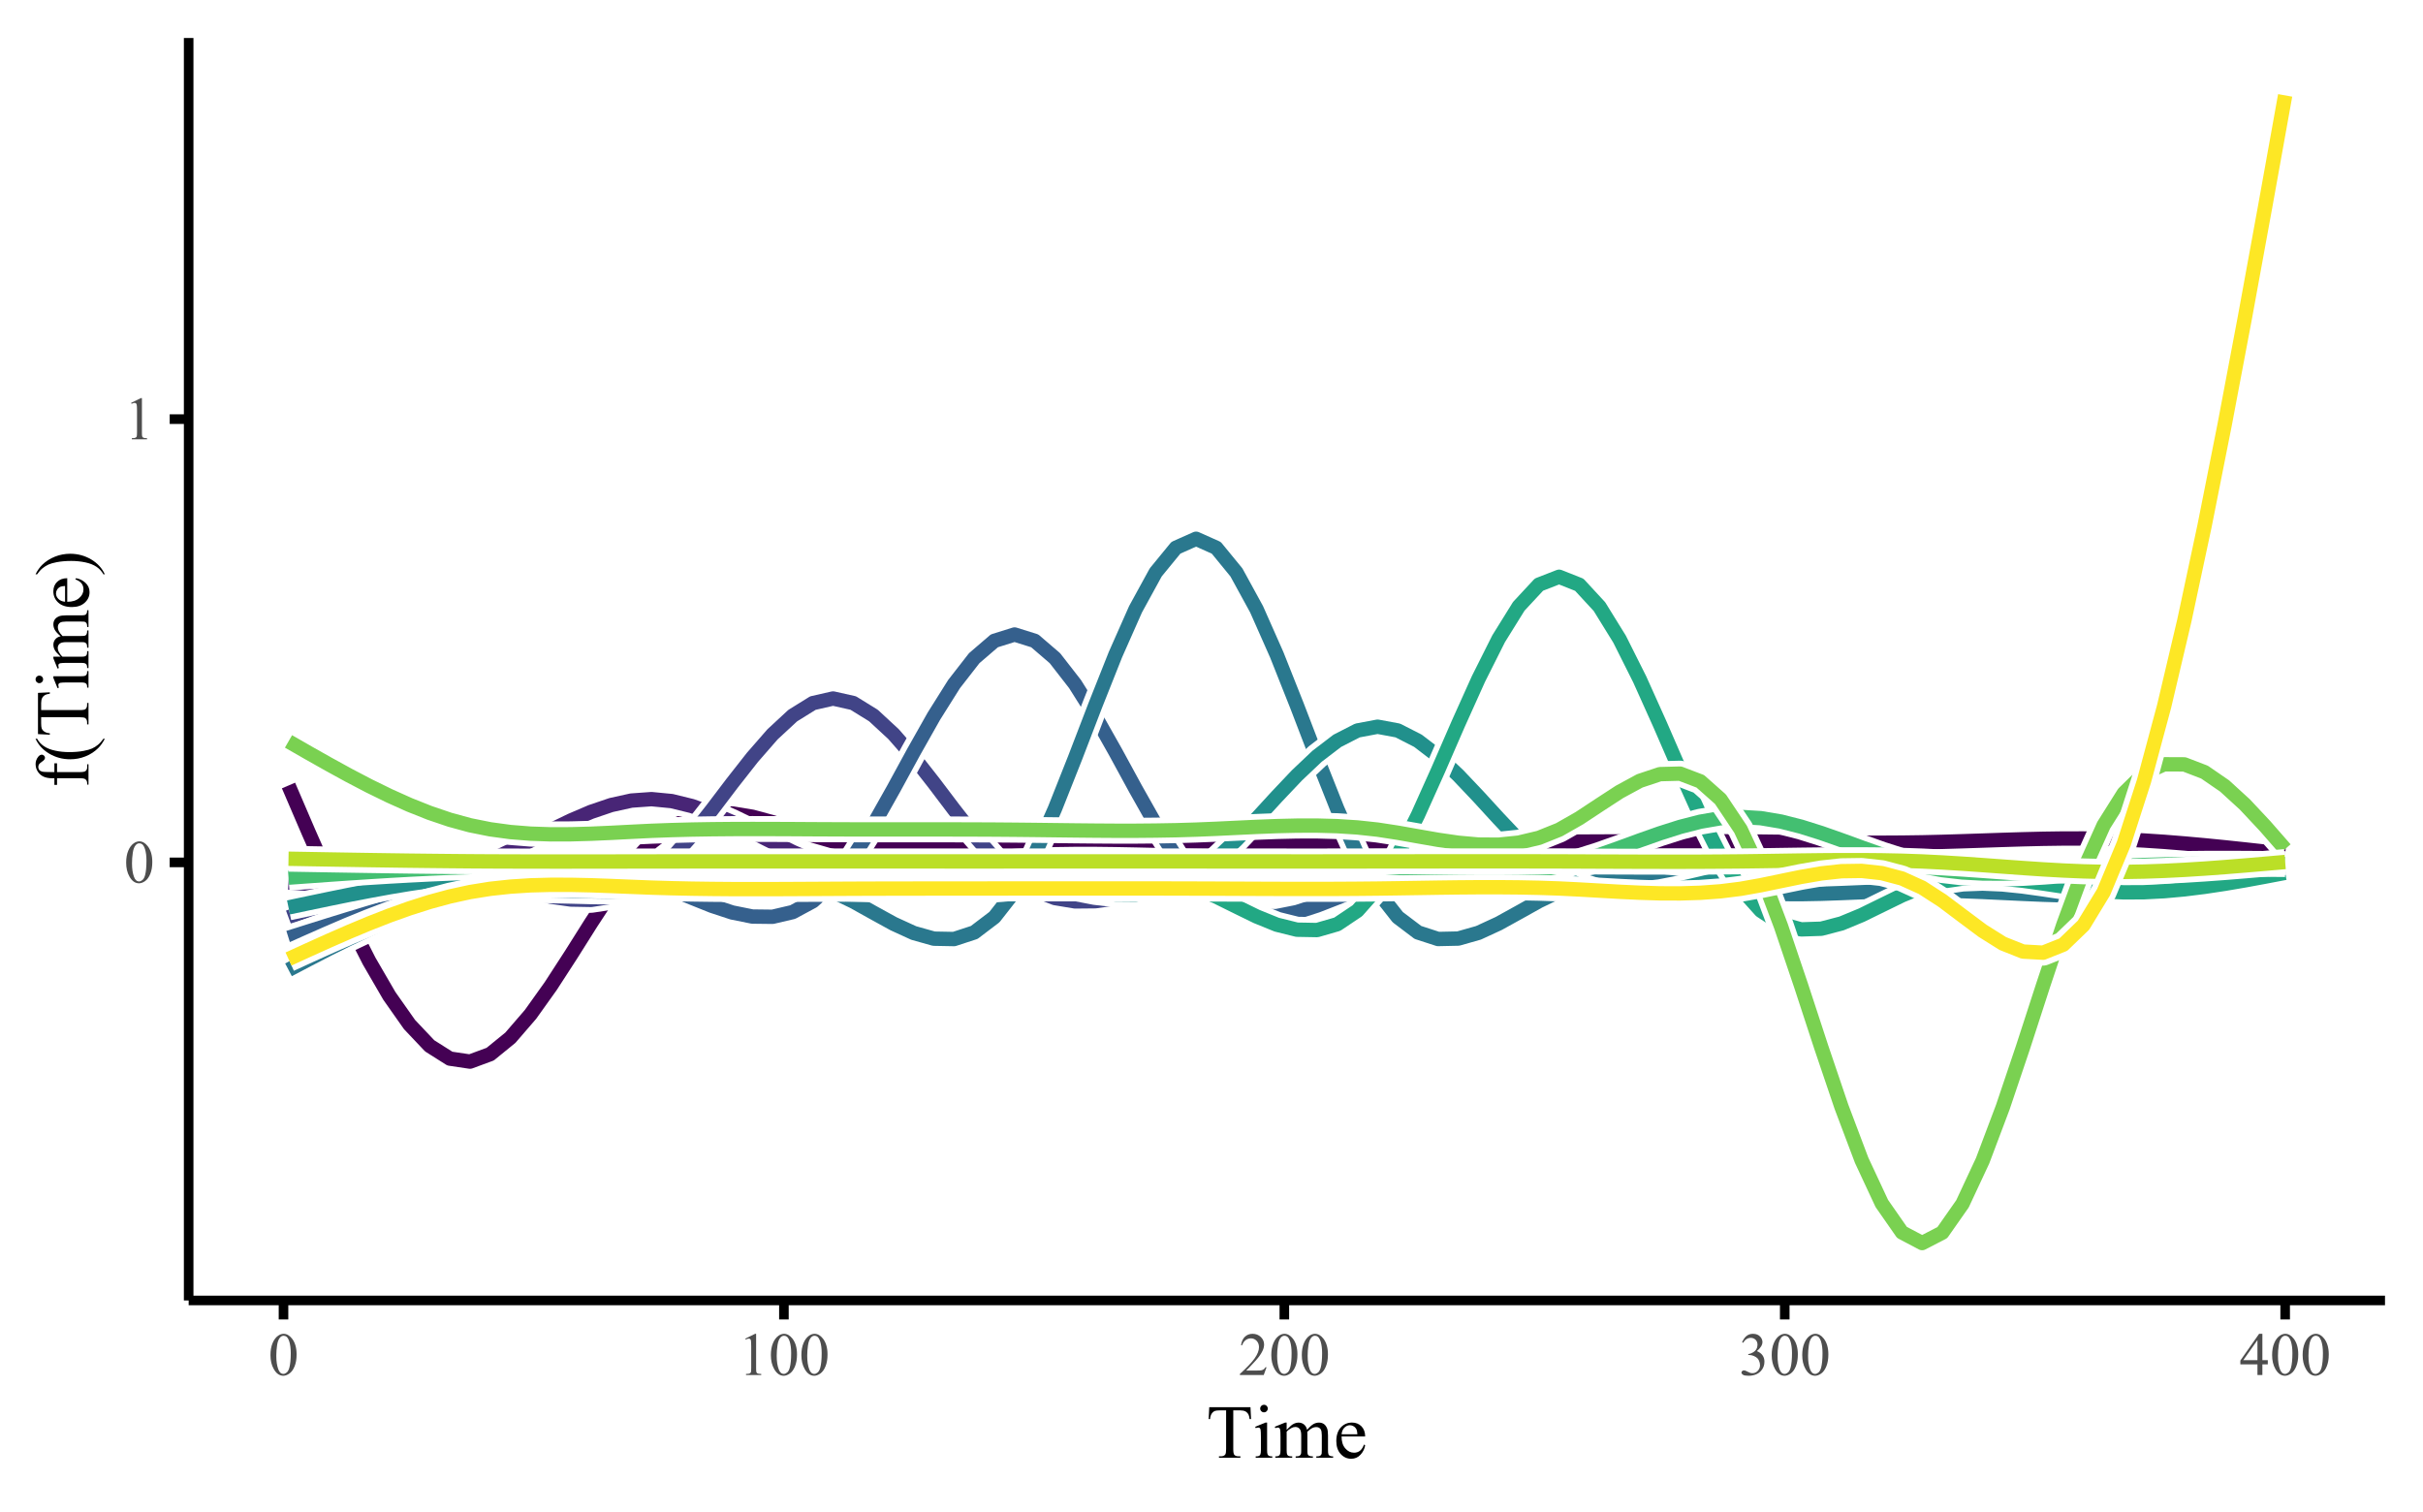 <?xml version="1.0" encoding="UTF-8"?>
<svg xmlns="http://www.w3.org/2000/svg" xmlns:xlink="http://www.w3.org/1999/xlink" width="540pt" height="337pt" viewBox="0 0 540 337" version="1.1">
<defs>
<g>
<symbol overflow="visible" id="glyph0-0">
<path style="stroke:none;" d="M 1.887 0 L 1.887 -8.5 L 8.688 -8.5 L 8.688 0 Z M 2.098 -0.211 L 8.473 -0.211 L 8.473 -8.289 L 2.098 -8.289 Z M 2.098 -0.211 "/>
</symbol>
<symbol overflow="visible" id="glyph0-1">
<path style="stroke:none;" d="M 0.492 -4.449 C 0.492 -5.473 0.645 -6.359 0.957 -7.102 C 1.262 -7.844 1.676 -8.395 2.191 -8.758 C 2.59 -9.043 3 -9.188 3.426 -9.191 C 4.113 -9.188 4.734 -8.836 5.285 -8.133 C 5.973 -7.262 6.316 -6.078 6.316 -4.59 C 6.316 -3.543 6.164 -2.656 5.863 -1.926 C 5.562 -1.195 5.18 -0.664 4.711 -0.336 C 4.242 -0.004 3.789 0.156 3.359 0.16 C 2.496 0.156 1.781 -0.348 1.215 -1.363 C 0.73 -2.215 0.492 -3.242 0.492 -4.449 Z M 1.793 -4.285 C 1.793 -3.043 1.945 -2.031 2.25 -1.25 C 2.5 -0.586 2.875 -0.258 3.379 -0.258 C 3.617 -0.258 3.863 -0.363 4.121 -0.578 C 4.375 -0.793 4.57 -1.152 4.707 -1.66 C 4.91 -2.418 5.016 -3.492 5.016 -4.883 C 5.016 -5.906 4.906 -6.762 4.695 -7.449 C 4.531 -7.957 4.328 -8.32 4.078 -8.535 C 3.895 -8.68 3.676 -8.754 3.422 -8.754 C 3.117 -8.754 2.848 -8.617 2.617 -8.348 C 2.293 -7.977 2.074 -7.398 1.965 -6.613 C 1.848 -5.824 1.793 -5.047 1.793 -4.285 Z M 1.793 -4.285 "/>
</symbol>
<symbol overflow="visible" id="glyph0-2">
<path style="stroke:none;" d="M 1.594 -8.121 L 3.785 -9.191 L 4.004 -9.191 L 4.004 -1.586 C 4 -1.082 4.023 -0.77 4.066 -0.645 C 4.105 -0.52 4.191 -0.422 4.328 -0.355 C 4.457 -0.289 4.727 -0.254 5.141 -0.246 L 5.141 0 L 1.754 0 L 1.754 -0.246 C 2.176 -0.254 2.449 -0.289 2.574 -0.355 C 2.695 -0.418 2.785 -0.504 2.836 -0.613 C 2.883 -0.719 2.906 -1.043 2.91 -1.586 L 2.91 -6.449 C 2.906 -7.102 2.883 -7.523 2.844 -7.711 C 2.809 -7.852 2.754 -7.953 2.672 -8.02 C 2.59 -8.086 2.492 -8.121 2.379 -8.121 C 2.215 -8.121 1.984 -8.051 1.695 -7.914 Z M 1.594 -8.121 "/>
</symbol>
<symbol overflow="visible" id="glyph0-3">
<path style="stroke:none;" d="M 6.234 -1.734 L 5.605 0 L 0.293 0 L 0.293 -0.246 C 1.855 -1.668 2.953 -2.832 3.594 -3.738 C 4.227 -4.641 4.547 -5.465 4.551 -6.215 C 4.547 -6.785 4.371 -7.254 4.023 -7.625 C 3.672 -7.988 3.254 -8.172 2.77 -8.176 C 2.324 -8.172 1.926 -8.043 1.578 -7.785 C 1.223 -7.523 0.965 -7.145 0.797 -6.648 L 0.551 -6.648 C 0.66 -7.465 0.945 -8.094 1.406 -8.531 C 1.863 -8.969 2.434 -9.188 3.121 -9.191 C 3.852 -9.188 4.461 -8.953 4.949 -8.484 C 5.438 -8.016 5.684 -7.461 5.684 -6.828 C 5.684 -6.367 5.578 -5.91 5.367 -5.457 C 5.039 -4.738 4.508 -3.98 3.773 -3.18 C 2.668 -1.973 1.977 -1.246 1.707 -1.004 L 4.059 -1.004 C 4.531 -1 4.867 -1.02 5.062 -1.055 C 5.254 -1.09 5.426 -1.16 5.582 -1.27 C 5.734 -1.375 5.871 -1.531 5.988 -1.734 Z M 6.234 -1.734 "/>
</symbol>
<symbol overflow="visible" id="glyph0-4">
<path style="stroke:none;" d="M 0.691 -7.293 C 0.945 -7.898 1.266 -8.367 1.66 -8.695 C 2.051 -9.023 2.543 -9.188 3.129 -9.191 C 3.848 -9.188 4.398 -8.953 4.789 -8.488 C 5.078 -8.133 5.227 -7.758 5.227 -7.363 C 5.227 -6.707 4.812 -6.031 3.992 -5.332 C 4.539 -5.113 4.957 -4.801 5.246 -4.402 C 5.527 -3.996 5.672 -3.523 5.672 -2.98 C 5.672 -2.199 5.422 -1.523 4.926 -0.957 C 4.277 -0.211 3.34 0.156 2.117 0.16 C 1.508 0.156 1.098 0.086 0.879 -0.066 C 0.66 -0.215 0.551 -0.379 0.551 -0.551 C 0.551 -0.676 0.602 -0.785 0.707 -0.887 C 0.809 -0.98 0.934 -1.031 1.082 -1.035 C 1.191 -1.031 1.305 -1.016 1.422 -0.984 C 1.496 -0.961 1.668 -0.879 1.934 -0.738 C 2.199 -0.598 2.383 -0.516 2.484 -0.492 C 2.648 -0.441 2.82 -0.414 3.008 -0.418 C 3.457 -0.414 3.852 -0.59 4.188 -0.941 C 4.52 -1.289 4.688 -1.703 4.688 -2.184 C 4.688 -2.531 4.609 -2.871 4.457 -3.207 C 4.34 -3.449 4.215 -3.641 4.078 -3.773 C 3.887 -3.949 3.625 -4.109 3.293 -4.254 C 2.961 -4.395 2.621 -4.465 2.277 -4.469 L 2.066 -4.469 L 2.066 -4.668 C 2.414 -4.711 2.766 -4.836 3.117 -5.047 C 3.469 -5.25 3.723 -5.5 3.883 -5.797 C 4.043 -6.086 4.125 -6.41 4.125 -6.762 C 4.125 -7.215 3.98 -7.582 3.695 -7.867 C 3.406 -8.145 3.051 -8.285 2.629 -8.289 C 1.941 -8.285 1.367 -7.918 0.91 -7.184 Z M 0.691 -7.293 "/>
</symbol>
<symbol overflow="visible" id="glyph0-5">
<path style="stroke:none;" d="M 6.328 -3.32 L 6.328 -2.379 L 5.121 -2.379 L 5.121 0 L 4.023 0 L 4.023 -2.379 L 0.211 -2.379 L 0.211 -3.227 L 4.391 -9.191 L 5.121 -9.191 L 5.121 -3.32 Z M 4.023 -3.32 L 4.023 -7.789 L 0.863 -3.32 Z M 4.023 -3.32 "/>
</symbol>
<symbol overflow="visible" id="glyph1-0">
<path style="stroke:none;" d="M 2.359 0 L 2.359 -10.625 L 10.859 -10.625 L 10.859 0 Z M 2.625 -0.266 L 10.594 -0.266 L 10.594 -10.359 L 2.625 -10.359 Z M 2.625 -0.266 "/>
</symbol>
<symbol overflow="visible" id="glyph1-1">
<path style="stroke:none;" d="M 9.836 -11.258 L 9.961 -8.617 L 9.645 -8.617 C 9.582 -9.078 9.5 -9.41 9.398 -9.613 C 9.227 -9.93 8.996 -10.164 8.711 -10.32 C 8.426 -10.469 8.051 -10.547 7.586 -10.551 L 6 -10.551 L 6 -1.949 C 6 -1.258 6.074 -0.828 6.227 -0.656 C 6.434 -0.422 6.758 -0.305 7.195 -0.309 L 7.586 -0.309 L 7.586 0 L 2.812 0 L 2.812 -0.309 L 3.211 -0.309 C 3.688 -0.305 4.023 -0.449 4.227 -0.738 C 4.344 -0.914 4.406 -1.316 4.406 -1.949 L 4.406 -10.551 L 3.055 -10.551 C 2.523 -10.547 2.152 -10.508 1.934 -10.434 C 1.645 -10.328 1.398 -10.125 1.195 -9.828 C 0.988 -9.523 0.863 -9.121 0.828 -8.617 L 0.516 -8.617 L 0.648 -11.258 Z M 9.836 -11.258 "/>
</symbol>
<symbol overflow="visible" id="glyph1-2">
<path style="stroke:none;" d="M 2.465 -11.805 C 2.695 -11.801 2.895 -11.719 3.059 -11.559 C 3.223 -11.391 3.305 -11.191 3.305 -10.965 C 3.305 -10.73 3.223 -10.531 3.059 -10.367 C 2.895 -10.195 2.695 -10.113 2.465 -10.117 C 2.23 -10.113 2.031 -10.195 1.867 -10.367 C 1.699 -10.531 1.617 -10.73 1.617 -10.965 C 1.617 -11.191 1.699 -11.391 1.863 -11.559 C 2.027 -11.719 2.227 -11.801 2.465 -11.805 Z M 3.156 -7.828 L 3.156 -1.719 C 3.152 -1.238 3.188 -0.922 3.258 -0.766 C 3.328 -0.605 3.43 -0.488 3.566 -0.414 C 3.699 -0.332 3.945 -0.293 4.309 -0.297 L 4.309 0 L 0.613 0 L 0.613 -0.297 C 0.984 -0.293 1.234 -0.328 1.359 -0.406 C 1.484 -0.477 1.586 -0.598 1.664 -0.762 C 1.738 -0.926 1.773 -1.242 1.777 -1.719 L 1.777 -4.648 C 1.773 -5.469 1.75 -6.004 1.703 -6.25 C 1.66 -6.426 1.598 -6.547 1.52 -6.617 C 1.434 -6.684 1.32 -6.719 1.18 -6.723 C 1.02 -6.719 0.832 -6.68 0.613 -6.598 L 0.5 -6.898 L 2.789 -7.828 Z M 3.156 -7.828 "/>
</symbol>
<symbol overflow="visible" id="glyph1-3">
<path style="stroke:none;" d="M 2.789 -6.211 C 3.34 -6.762 3.664 -7.078 3.77 -7.164 C 4.012 -7.371 4.281 -7.535 4.57 -7.652 C 4.859 -7.77 5.145 -7.828 5.43 -7.828 C 5.902 -7.828 6.312 -7.688 6.656 -7.41 C 7 -7.133 7.23 -6.734 7.348 -6.211 C 7.918 -6.871 8.398 -7.305 8.789 -7.516 C 9.18 -7.723 9.582 -7.828 10.004 -7.828 C 10.402 -7.828 10.762 -7.723 11.078 -7.516 C 11.387 -7.305 11.633 -6.965 11.82 -6.5 C 11.938 -6.176 12 -5.672 12.004 -4.988 L 12.004 -1.719 C 12 -1.238 12.035 -0.914 12.109 -0.738 C 12.164 -0.613 12.266 -0.508 12.418 -0.426 C 12.562 -0.336 12.809 -0.293 13.148 -0.297 L 13.148 0 L 9.398 0 L 9.398 -0.297 L 9.555 -0.297 C 9.879 -0.293 10.133 -0.355 10.316 -0.488 C 10.441 -0.574 10.535 -0.719 10.594 -0.914 C 10.613 -1.008 10.621 -1.273 10.625 -1.719 L 10.625 -4.988 C 10.621 -5.605 10.547 -6.043 10.402 -6.301 C 10.184 -6.652 9.84 -6.832 9.363 -6.832 C 9.066 -6.832 8.77 -6.758 8.477 -6.609 C 8.18 -6.461 7.824 -6.188 7.406 -5.793 L 7.387 -5.703 L 7.406 -5.344 L 7.406 -1.719 C 7.406 -1.195 7.434 -0.871 7.492 -0.746 C 7.547 -0.613 7.656 -0.508 7.816 -0.426 C 7.977 -0.336 8.25 -0.293 8.641 -0.297 L 8.641 0 L 4.797 0 L 4.797 -0.297 C 5.215 -0.293 5.504 -0.344 5.664 -0.445 C 5.82 -0.547 5.93 -0.695 5.992 -0.898 C 6.02 -0.988 6.035 -1.262 6.035 -1.719 L 6.035 -4.988 C 6.035 -5.605 5.941 -6.051 5.762 -6.324 C 5.512 -6.676 5.172 -6.855 4.738 -6.855 C 4.438 -6.855 4.141 -6.773 3.852 -6.617 C 3.391 -6.367 3.039 -6.094 2.789 -5.793 L 2.789 -1.719 C 2.789 -1.219 2.82 -0.895 2.891 -0.746 C 2.957 -0.594 3.062 -0.484 3.199 -0.41 C 3.332 -0.332 3.605 -0.293 4.027 -0.297 L 4.027 0 L 0.266 0 L 0.266 -0.297 C 0.609 -0.293 0.855 -0.332 0.996 -0.41 C 1.133 -0.484 1.234 -0.602 1.309 -0.766 C 1.379 -0.926 1.418 -1.242 1.418 -1.719 L 1.418 -4.625 C 1.418 -5.453 1.391 -5.992 1.344 -6.242 C 1.301 -6.422 1.242 -6.547 1.16 -6.617 C 1.078 -6.684 0.965 -6.719 0.82 -6.723 C 0.664 -6.719 0.477 -6.68 0.266 -6.598 L 0.141 -6.898 L 2.434 -7.828 L 2.789 -7.828 Z M 2.789 -6.211 "/>
</symbol>
<symbol overflow="visible" id="glyph1-4">
<path style="stroke:none;" d="M 1.809 -4.738 C 1.801 -3.609 2.074 -2.723 2.633 -2.082 C 3.18 -1.438 3.832 -1.117 4.582 -1.121 C 5.078 -1.117 5.508 -1.254 5.879 -1.531 C 6.246 -1.801 6.555 -2.27 6.805 -2.938 L 7.062 -2.773 C 6.945 -2.012 6.609 -1.32 6.051 -0.699 C 5.488 -0.074 4.789 0.234 3.953 0.234 C 3.035 0.234 2.254 -0.121 1.605 -0.832 C 0.957 -1.543 0.633 -2.5 0.633 -3.703 C 0.633 -5 0.965 -6.012 1.633 -6.742 C 2.297 -7.469 3.133 -7.832 4.141 -7.836 C 4.992 -7.832 5.691 -7.551 6.242 -6.992 C 6.785 -6.43 7.059 -5.68 7.062 -4.738 Z M 1.809 -5.223 L 5.328 -5.223 C 5.297 -5.707 5.242 -6.051 5.156 -6.25 C 5.016 -6.559 4.809 -6.801 4.535 -6.98 C 4.262 -7.152 3.973 -7.242 3.676 -7.246 C 3.215 -7.242 2.805 -7.062 2.445 -6.711 C 2.078 -6.352 1.867 -5.855 1.809 -5.223 Z M 1.809 -5.223 "/>
</symbol>
<symbol overflow="visible" id="glyph2-0">
<path style="stroke:none;" d="M 0 -2.359 L -10.625 -2.359 L -10.625 -10.859 L 0 -10.859 Z M -0.266 -2.625 L -0.266 -10.594 L -10.359 -10.594 L -10.359 -2.625 Z M -0.266 -2.625 "/>
</symbol>
<symbol overflow="visible" id="glyph2-1">
<path style="stroke:none;" d="M -7.008 -3.504 L -2.008 -3.504 C -1.297 -3.504 -0.848 -3.578 -0.664 -3.734 C -0.414 -3.938 -0.293 -4.215 -0.297 -4.559 L -0.297 -5.246 L 0 -5.246 L 0 -0.707 L -0.297 -0.707 L -0.297 -1.047 C -0.293 -1.266 -0.348 -1.469 -0.461 -1.652 C -0.57 -1.832 -0.719 -1.957 -0.91 -2.027 C -1.098 -2.098 -1.465 -2.133 -2.008 -2.133 L -7.008 -2.133 L -7.008 -0.656 L -7.602 -0.656 L -7.602 -2.133 L -8.102 -2.133 C -8.855 -2.133 -9.496 -2.254 -10.027 -2.496 C -10.551 -2.738 -10.977 -3.109 -11.301 -3.613 C -11.625 -4.113 -11.789 -4.676 -11.789 -5.305 C -11.789 -5.883 -11.598 -6.418 -11.223 -6.906 C -10.969 -7.223 -10.691 -7.383 -10.383 -7.387 C -10.219 -7.383 -10.062 -7.312 -9.914 -7.172 C -9.766 -7.027 -9.691 -6.871 -9.695 -6.707 C -9.691 -6.578 -9.738 -6.445 -9.832 -6.305 C -9.922 -6.164 -10.117 -5.988 -10.422 -5.785 C -10.723 -5.578 -10.926 -5.391 -11.031 -5.223 C -11.133 -5.047 -11.184 -4.855 -11.188 -4.648 C -11.184 -4.391 -11.117 -4.176 -10.984 -4 C -10.848 -3.82 -10.637 -3.691 -10.355 -3.617 C -10.066 -3.539 -9.332 -3.504 -8.152 -3.504 L -7.602 -3.504 L -7.602 -5.461 L -7.008 -5.461 Z M -7.008 -3.504 "/>
</symbol>
<symbol overflow="visible" id="glyph2-2">
<path style="stroke:none;" d="M 3.328 -5.281 L 3.637 -5.281 C 3.211 -4.441 2.719 -3.746 2.156 -3.188 C 1.352 -2.391 0.406 -1.773 -0.68 -1.344 C -1.77 -0.91 -2.898 -0.695 -4.074 -0.699 C -5.785 -0.695 -7.352 -1.121 -8.77 -1.969 C -10.18 -2.812 -11.191 -3.914 -11.805 -5.281 L -11.453 -5.281 C -11.074 -4.594 -10.559 -4.035 -9.91 -3.602 C -9.254 -3.16 -8.426 -2.832 -7.426 -2.621 C -6.422 -2.402 -5.379 -2.297 -4.293 -2.301 C -3.105 -2.297 -2.027 -2.387 -1.062 -2.574 C -0.297 -2.715 0.312 -2.891 0.773 -3.094 C 1.234 -3.297 1.676 -3.57 2.105 -3.922 C 2.527 -4.266 2.938 -4.719 3.328 -5.281 Z M 3.328 -5.281 "/>
</symbol>
<symbol overflow="visible" id="glyph2-3">
<path style="stroke:none;" d="M -11.258 -9.836 L -8.617 -9.961 L -8.617 -9.645 C -9.078 -9.582 -9.41 -9.5 -9.613 -9.398 C -9.93 -9.227 -10.164 -8.996 -10.32 -8.711 C -10.469 -8.426 -10.547 -8.051 -10.551 -7.586 L -10.551 -6 L -1.949 -6 C -1.258 -6 -0.828 -6.074 -0.656 -6.227 C -0.422 -6.434 -0.305 -6.758 -0.309 -7.195 L -0.309 -7.586 L 0 -7.586 L 0 -2.812 L -0.309 -2.812 L -0.309 -3.211 C -0.305 -3.688 -0.449 -4.023 -0.738 -4.227 C -0.914 -4.344 -1.316 -4.406 -1.949 -4.406 L -10.551 -4.406 L -10.551 -3.055 C -10.547 -2.523 -10.508 -2.152 -10.434 -1.934 C -10.328 -1.645 -10.125 -1.398 -9.828 -1.195 C -9.523 -0.988 -9.121 -0.867 -8.617 -0.832 L -8.617 -0.516 L -11.258 -0.648 Z M -11.258 -9.836 "/>
</symbol>
<symbol overflow="visible" id="glyph2-4">
<path style="stroke:none;" d="M -11.805 -2.465 C -11.801 -2.695 -11.719 -2.895 -11.559 -3.059 C -11.391 -3.223 -11.191 -3.305 -10.965 -3.305 C -10.73 -3.305 -10.531 -3.223 -10.367 -3.059 C -10.195 -2.895 -10.113 -2.695 -10.117 -2.465 C -10.113 -2.23 -10.195 -2.031 -10.367 -1.867 C -10.531 -1.699 -10.73 -1.617 -10.965 -1.617 C -11.191 -1.617 -11.391 -1.699 -11.559 -1.863 C -11.719 -2.027 -11.801 -2.227 -11.805 -2.465 Z M -7.828 -3.156 L -1.719 -3.156 C -1.238 -3.152 -0.922 -3.188 -0.766 -3.258 C -0.605 -3.328 -0.488 -3.43 -0.414 -3.566 C -0.332 -3.699 -0.293 -3.945 -0.297 -4.309 L 0 -4.309 L 0 -0.613 L -0.297 -0.613 C -0.293 -0.984 -0.328 -1.234 -0.406 -1.359 C -0.477 -1.484 -0.598 -1.586 -0.762 -1.664 C -0.926 -1.738 -1.242 -1.773 -1.719 -1.777 L -4.648 -1.777 C -5.469 -1.773 -6.004 -1.75 -6.25 -1.703 C -6.426 -1.66 -6.547 -1.598 -6.617 -1.52 C -6.684 -1.434 -6.719 -1.32 -6.723 -1.18 C -6.719 -1.02 -6.68 -0.832 -6.598 -0.613 L -6.898 -0.5 L -7.828 -2.789 Z M -7.828 -3.156 "/>
</symbol>
<symbol overflow="visible" id="glyph2-5">
<path style="stroke:none;" d="M -6.211 -2.789 C -6.762 -3.344 -7.078 -3.668 -7.164 -3.77 C -7.371 -4.012 -7.535 -4.281 -7.652 -4.57 C -7.77 -4.859 -7.828 -5.145 -7.828 -5.43 C -7.828 -5.902 -7.688 -6.312 -7.41 -6.656 C -7.133 -7 -6.73 -7.23 -6.207 -7.348 C -6.867 -7.918 -7.305 -8.398 -7.516 -8.789 C -7.723 -9.18 -7.828 -9.582 -7.828 -10.004 C -7.828 -10.402 -7.723 -10.762 -7.516 -11.078 C -7.305 -11.387 -6.965 -11.633 -6.5 -11.82 C -6.176 -11.938 -5.672 -12 -4.988 -12.004 L -1.719 -12.004 C -1.238 -12 -0.914 -12.035 -0.738 -12.109 C -0.613 -12.164 -0.508 -12.266 -0.426 -12.418 C -0.336 -12.562 -0.293 -12.809 -0.297 -13.148 L 0 -13.148 L 0 -9.398 L -0.297 -9.398 L -0.297 -9.555 C -0.293 -9.879 -0.355 -10.133 -0.488 -10.316 C -0.574 -10.441 -0.719 -10.535 -0.914 -10.594 C -1.008 -10.613 -1.273 -10.621 -1.719 -10.625 L -4.988 -10.625 C -5.605 -10.621 -6.043 -10.547 -6.301 -10.402 C -6.652 -10.184 -6.832 -9.84 -6.832 -9.363 C -6.832 -9.066 -6.758 -8.77 -6.609 -8.477 C -6.461 -8.18 -6.188 -7.824 -5.793 -7.406 L -5.703 -7.387 L -5.344 -7.406 L -1.719 -7.406 C -1.195 -7.406 -0.871 -7.434 -0.746 -7.492 C -0.613 -7.547 -0.508 -7.656 -0.426 -7.816 C -0.336 -7.977 -0.293 -8.25 -0.297 -8.641 L 0 -8.641 L 0 -4.797 L -0.297 -4.797 C -0.293 -5.215 -0.344 -5.504 -0.445 -5.664 C -0.547 -5.82 -0.695 -5.93 -0.895 -5.992 C -0.988 -6.02 -1.262 -6.035 -1.719 -6.035 L -4.988 -6.035 C -5.605 -6.035 -6.051 -5.941 -6.324 -5.762 C -6.676 -5.512 -6.855 -5.172 -6.855 -4.738 C -6.855 -4.438 -6.773 -4.141 -6.617 -3.852 C -6.367 -3.391 -6.094 -3.039 -5.793 -2.789 L -1.719 -2.789 C -1.219 -2.789 -0.895 -2.82 -0.746 -2.891 C -0.594 -2.957 -0.484 -3.062 -0.41 -3.199 C -0.332 -3.332 -0.293 -3.605 -0.297 -4.027 L 0 -4.027 L 0 -0.266 L -0.297 -0.266 C -0.293 -0.609 -0.332 -0.855 -0.41 -0.996 C -0.484 -1.133 -0.602 -1.234 -0.766 -1.309 C -0.926 -1.379 -1.242 -1.418 -1.719 -1.418 L -4.625 -1.418 C -5.453 -1.418 -5.992 -1.391 -6.242 -1.344 C -6.422 -1.301 -6.547 -1.242 -6.617 -1.16 C -6.684 -1.078 -6.719 -0.965 -6.723 -0.82 C -6.719 -0.664 -6.68 -0.477 -6.598 -0.266 L -6.898 -0.141 L -7.828 -2.434 L -7.828 -2.789 Z M -6.211 -2.789 "/>
</symbol>
<symbol overflow="visible" id="glyph2-6">
<path style="stroke:none;" d="M -4.738 -1.809 C -3.609 -1.801 -2.723 -2.074 -2.082 -2.633 C -1.438 -3.18 -1.117 -3.832 -1.121 -4.582 C -1.117 -5.078 -1.254 -5.508 -1.531 -5.879 C -1.801 -6.246 -2.27 -6.555 -2.938 -6.805 L -2.773 -7.062 C -2.012 -6.945 -1.32 -6.609 -0.699 -6.051 C -0.074 -5.488 0.234 -4.789 0.234 -3.953 C 0.234 -3.035 -0.121 -2.254 -0.832 -1.605 C -1.543 -0.957 -2.5 -0.633 -3.703 -0.633 C -5 -0.633 -6.012 -0.965 -6.742 -1.633 C -7.469 -2.297 -7.832 -3.133 -7.836 -4.141 C -7.832 -4.992 -7.551 -5.691 -6.992 -6.242 C -6.43 -6.785 -5.68 -7.059 -4.738 -7.062 Z M -5.223 -1.809 L -5.223 -5.328 C -5.707 -5.297 -6.051 -5.242 -6.25 -5.156 C -6.559 -5.016 -6.801 -4.809 -6.98 -4.535 C -7.152 -4.262 -7.242 -3.973 -7.246 -3.676 C -7.242 -3.215 -7.062 -2.805 -6.711 -2.445 C -6.352 -2.078 -5.855 -1.867 -5.223 -1.809 Z M -5.223 -1.809 "/>
</symbol>
<symbol overflow="visible" id="glyph2-7">
<path style="stroke:none;" d="M -11.453 -0.383 L -11.805 -0.383 C -11.387 -1.219 -10.898 -1.918 -10.336 -2.48 C -9.523 -3.27 -8.574 -3.883 -7.488 -4.316 C -6.402 -4.746 -5.27 -4.961 -4.094 -4.965 C -2.375 -4.961 -0.812 -4.539 0.602 -3.699 C 2.012 -2.852 3.023 -1.746 3.637 -0.383 L 3.328 -0.383 C 2.945 -1.059 2.43 -1.621 1.781 -2.062 C 1.129 -2.5 0.305 -2.824 -0.699 -3.043 C -1.699 -3.254 -2.75 -3.363 -3.844 -3.363 C -5.02 -3.363 -6.094 -3.27 -7.07 -3.09 C -7.832 -2.945 -8.445 -2.773 -8.906 -2.566 C -9.363 -2.359 -9.805 -2.082 -10.234 -1.742 C -10.66 -1.398 -11.066 -0.945 -11.453 -0.383 Z M -11.453 -0.383 "/>
</symbol>
</g>
<clipPath id="clip1">
  <path d="M 42.047 8.469 L 531.531 8.469 L 531.531 289.812 L 42.047 289.812 Z M 42.047 8.469 "/>
</clipPath>
</defs>
<g id="surface164">
<rect x="0" y="0" width="540" height="337" style="fill:rgb(100%,100%,100%);fill-opacity:1;stroke:none;"/>
<rect x="0" y="0" width="540" height="337" style="fill:rgb(100%,100%,100%);fill-opacity:1;stroke:none;"/>
<path style="fill:none;stroke-width:1.649;stroke-linecap:round;stroke-linejoin:round;stroke:rgb(100%,100%,100%);stroke-opacity:1;stroke-miterlimit:10;" d="M 0 337 L 540 337 L 540 0 L 0 0 Z M 0 337 "/>
<g clip-path="url(#clip1)" clip-rule="nonzero">
<path style=" stroke:none;fill-rule:nonzero;fill:rgb(100%,100%,100%);fill-opacity:1;" d="M 42.047 289.812 L 531.531 289.812 L 531.531 8.469 L 42.047 8.469 Z M 42.047 289.812 "/>
</g>
<path style="fill:none;stroke-width:5.762;stroke-linecap:butt;stroke-linejoin:round;stroke:rgb(100%,100%,100%);stroke-opacity:1;stroke-miterlimit:10;" d="M 64.297 175.055 L 68.793 185.52 L 73.289 195.715 L 77.781 205.363 L 82.277 214.195 L 86.773 221.941 L 91.266 228.324 L 95.762 233.074 L 100.258 235.918 L 104.75 236.586 L 109.246 234.926 L 113.742 231.266 L 118.234 226.062 L 122.73 219.766 L 127.227 212.828 L 131.719 205.703 L 136.215 198.84 L 140.711 192.695 L 145.203 187.719 L 149.699 184.246 L 154.195 182.172 L 158.688 181.258 L 163.184 181.285 L 167.68 182.02 L 172.172 183.238 L 176.668 184.711 L 181.164 186.207 L 185.656 187.508 L 190.152 188.422 L 194.648 188.973 L 199.141 189.215 L 203.637 189.207 L 208.133 189.012 L 212.625 188.691 L 217.121 188.301 L 221.617 187.906 L 226.109 187.562 L 230.605 187.32 L 235.102 187.176 L 239.594 187.113 L 244.09 187.113 L 248.586 187.168 L 253.078 187.254 L 262.07 187.457 L 266.562 187.547 L 271.059 187.609 L 275.555 187.648 L 280.047 187.66 L 284.543 187.66 L 289.039 187.645 L 293.531 187.621 L 298.027 187.594 L 302.523 187.57 L 307.016 187.547 L 311.512 187.539 L 316.008 187.535 L 320.5 187.535 L 329.492 187.551 L 333.984 187.559 L 338.48 187.566 L 342.977 187.566 L 347.469 187.562 L 351.965 187.551 L 356.461 187.531 L 360.953 187.512 L 365.449 187.492 L 369.945 187.477 L 374.438 187.469 L 378.934 187.465 L 383.43 187.48 L 387.922 187.508 L 392.418 187.551 L 396.914 187.605 L 401.406 187.664 L 405.902 187.723 L 410.398 187.77 L 414.891 187.801 L 419.387 187.805 L 423.883 187.781 L 428.375 187.719 L 432.871 187.613 L 437.367 187.477 L 441.859 187.328 L 446.355 187.176 L 450.852 187.039 L 455.344 186.93 L 459.84 186.867 L 464.336 186.863 L 468.828 186.93 L 473.324 187.082 L 477.82 187.312 L 482.312 187.609 L 486.809 187.969 L 491.305 188.375 L 495.797 188.82 L 500.293 189.297 L 504.789 189.793 L 509.281 190.297 "/>
<path style="fill:none;stroke-width:3.201;stroke-linecap:butt;stroke-linejoin:round;stroke:rgb(26.667%,0.392%,32.941%);stroke-opacity:1;stroke-miterlimit:10;" d="M 64.297 175.055 L 68.793 185.52 L 73.289 195.715 L 77.781 205.363 L 82.277 214.195 L 86.773 221.941 L 91.266 228.324 L 95.762 233.074 L 100.258 235.918 L 104.75 236.586 L 109.246 234.926 L 113.742 231.266 L 118.234 226.062 L 122.73 219.766 L 127.227 212.828 L 131.719 205.703 L 136.215 198.84 L 140.711 192.695 L 145.203 187.719 L 149.699 184.246 L 154.195 182.172 L 158.688 181.258 L 163.184 181.285 L 167.68 182.02 L 172.172 183.238 L 176.668 184.711 L 181.164 186.207 L 185.656 187.508 L 190.152 188.422 L 194.648 188.973 L 199.141 189.215 L 203.637 189.207 L 208.133 189.012 L 212.625 188.691 L 217.121 188.301 L 221.617 187.906 L 226.109 187.562 L 230.605 187.32 L 235.102 187.176 L 239.594 187.113 L 244.09 187.113 L 248.586 187.168 L 253.078 187.254 L 262.07 187.457 L 266.562 187.547 L 271.059 187.609 L 275.555 187.648 L 280.047 187.66 L 284.543 187.66 L 289.039 187.645 L 293.531 187.621 L 298.027 187.594 L 302.523 187.57 L 307.016 187.547 L 311.512 187.539 L 316.008 187.535 L 320.5 187.535 L 329.492 187.551 L 333.984 187.559 L 338.48 187.566 L 342.977 187.566 L 347.469 187.562 L 351.965 187.551 L 356.461 187.531 L 360.953 187.512 L 365.449 187.492 L 369.945 187.477 L 374.438 187.469 L 378.934 187.465 L 383.43 187.48 L 387.922 187.508 L 392.418 187.551 L 396.914 187.605 L 401.406 187.664 L 405.902 187.723 L 410.398 187.77 L 414.891 187.801 L 419.387 187.805 L 423.883 187.781 L 428.375 187.719 L 432.871 187.613 L 437.367 187.477 L 441.859 187.328 L 446.355 187.176 L 450.852 187.039 L 455.344 186.93 L 459.84 186.867 L 464.336 186.863 L 468.828 186.93 L 473.324 187.082 L 477.82 187.312 L 482.312 187.609 L 486.809 187.969 L 491.305 188.375 L 495.797 188.82 L 500.293 189.297 L 504.789 189.793 L 509.281 190.297 "/>
<path style="fill:none;stroke-width:5.762;stroke-linecap:butt;stroke-linejoin:round;stroke:rgb(100%,100%,100%);stroke-opacity:1;stroke-miterlimit:10;" d="M 64.297 196.672 L 68.793 196.965 L 73.289 197.211 L 77.781 197.359 L 82.277 197.367 L 86.773 197.18 L 91.266 196.758 L 95.762 196.043 L 100.258 194.996 L 104.75 193.566 L 109.246 191.734 L 113.742 189.609 L 118.234 187.332 L 122.73 185.031 L 127.227 182.855 L 131.719 180.934 L 136.215 179.406 L 140.711 178.414 L 145.203 178.094 L 149.699 178.531 L 154.195 179.633 L 158.688 181.242 L 163.184 183.219 L 167.68 185.414 L 172.172 187.68 L 176.668 189.867 L 181.164 191.828 L 185.656 193.414 L 190.152 194.52 L 194.648 195.176 L 199.141 195.457 L 203.637 195.438 L 208.133 195.191 L 212.625 194.789 L 217.121 194.309 L 221.617 193.82 L 226.109 193.398 L 230.605 193.105 L 235.102 192.926 L 239.594 192.852 L 244.09 192.855 L 248.586 192.922 L 253.078 193.031 L 262.07 193.289 L 266.562 193.402 L 271.059 193.484 L 275.555 193.531 L 280.047 193.555 L 284.543 193.551 L 289.039 193.535 L 293.531 193.508 L 298.027 193.473 L 302.523 193.434 L 307.016 193.402 L 311.512 193.383 L 316.008 193.367 L 320.5 193.359 L 324.996 193.359 L 329.492 193.363 L 333.984 193.367 L 342.977 193.391 L 347.469 193.398 L 351.965 193.41 L 356.461 193.418 L 360.953 193.426 L 369.945 193.434 L 374.438 193.434 L 383.43 193.426 L 387.922 193.414 L 392.418 193.402 L 396.914 193.387 L 401.406 193.371 L 405.902 193.355 L 410.398 193.344 L 414.891 193.336 L 419.387 193.336 L 423.883 193.344 L 428.375 193.359 L 432.871 193.387 L 437.367 193.422 L 441.859 193.461 L 446.355 193.504 L 450.852 193.539 L 455.344 193.566 L 459.84 193.582 L 464.336 193.582 L 468.828 193.566 L 473.324 193.527 L 477.82 193.465 L 482.312 193.387 L 486.809 193.293 L 491.305 193.188 L 495.797 193.07 L 500.293 192.945 L 504.789 192.816 L 509.281 192.688 "/>
<path style="fill:none;stroke-width:3.201;stroke-linecap:butt;stroke-linejoin:round;stroke:rgb(28.235%,14.51%,46.275%);stroke-opacity:1;stroke-miterlimit:10;" d="M 64.297 196.672 L 68.793 196.965 L 73.289 197.211 L 77.781 197.359 L 82.277 197.367 L 86.773 197.18 L 91.266 196.758 L 95.762 196.043 L 100.258 194.996 L 104.75 193.566 L 109.246 191.734 L 113.742 189.609 L 118.234 187.332 L 122.73 185.031 L 127.227 182.855 L 131.719 180.934 L 136.215 179.406 L 140.711 178.414 L 145.203 178.094 L 149.699 178.531 L 154.195 179.633 L 158.688 181.242 L 163.184 183.219 L 167.68 185.414 L 172.172 187.68 L 176.668 189.867 L 181.164 191.828 L 185.656 193.414 L 190.152 194.52 L 194.648 195.176 L 199.141 195.457 L 203.637 195.438 L 208.133 195.191 L 212.625 194.789 L 217.121 194.309 L 221.617 193.82 L 226.109 193.398 L 230.605 193.105 L 235.102 192.926 L 239.594 192.852 L 244.09 192.855 L 248.586 192.922 L 253.078 193.031 L 262.07 193.289 L 266.562 193.402 L 271.059 193.484 L 275.555 193.531 L 280.047 193.555 L 284.543 193.551 L 289.039 193.535 L 293.531 193.508 L 298.027 193.473 L 302.523 193.434 L 307.016 193.402 L 311.512 193.383 L 316.008 193.367 L 320.5 193.359 L 324.996 193.359 L 329.492 193.363 L 333.984 193.367 L 342.977 193.391 L 347.469 193.398 L 351.965 193.41 L 356.461 193.418 L 360.953 193.426 L 369.945 193.434 L 374.438 193.434 L 383.43 193.426 L 387.922 193.414 L 392.418 193.402 L 396.914 193.387 L 401.406 193.371 L 405.902 193.355 L 410.398 193.344 L 414.891 193.336 L 419.387 193.336 L 423.883 193.344 L 428.375 193.359 L 432.871 193.387 L 437.367 193.422 L 441.859 193.461 L 446.355 193.504 L 450.852 193.539 L 455.344 193.566 L 459.84 193.582 L 464.336 193.582 L 468.828 193.566 L 473.324 193.527 L 477.82 193.465 L 482.312 193.387 L 486.809 193.293 L 491.305 193.188 L 495.797 193.07 L 500.293 192.945 L 504.789 192.816 L 509.281 192.688 "/>
<path style="fill:none;stroke-width:5.762;stroke-linecap:butt;stroke-linejoin:round;stroke:rgb(100%,100%,100%);stroke-opacity:1;stroke-miterlimit:10;" d="M 64.297 204.441 L 68.793 202.766 L 73.289 201.148 L 77.781 199.637 L 82.277 198.289 L 86.773 197.164 L 91.266 196.312 L 95.762 195.789 L 100.258 195.652 L 104.75 195.953 L 109.246 196.703 L 113.742 197.738 L 118.234 198.852 L 122.73 199.828 L 127.227 200.465 L 131.719 200.547 L 136.215 199.867 L 140.711 198.219 L 145.203 195.391 L 149.699 191.27 L 154.195 186.156 L 158.688 180.441 L 163.184 174.523 L 167.68 168.797 L 172.172 163.648 L 176.668 159.484 L 181.164 156.691 L 185.656 155.668 L 190.152 156.676 L 194.648 159.453 L 199.141 163.609 L 203.637 168.75 L 208.133 174.484 L 212.625 180.418 L 217.121 186.16 L 221.617 191.32 L 226.109 195.5 L 230.605 198.406 L 235.102 200.137 L 239.594 200.883 L 244.09 200.84 L 248.586 200.195 L 253.078 199.148 L 257.574 197.891 L 262.07 196.613 L 266.562 195.508 L 271.059 194.73 L 275.555 194.27 L 280.047 194.07 L 284.543 194.086 L 289.039 194.258 L 293.531 194.539 L 298.027 194.875 L 302.523 195.215 L 307.016 195.508 L 311.512 195.715 L 316.008 195.832 L 320.5 195.883 L 324.996 195.875 L 329.492 195.824 L 333.984 195.746 L 338.48 195.656 L 342.977 195.57 L 347.469 195.5 L 351.965 195.457 L 356.461 195.438 L 360.953 195.438 L 365.449 195.453 L 369.945 195.477 L 374.438 195.5 L 378.934 195.523 L 383.43 195.539 L 387.922 195.539 L 392.418 195.523 L 396.914 195.492 L 401.406 195.453 L 405.902 195.41 L 410.398 195.375 L 414.891 195.348 L 419.387 195.336 L 423.883 195.348 L 428.375 195.391 L 432.871 195.461 L 437.367 195.555 L 441.859 195.66 L 446.355 195.77 L 450.852 195.867 L 455.344 195.945 L 459.84 195.992 L 464.336 196 L 468.828 195.953 L 473.324 195.844 L 477.82 195.68 L 482.312 195.469 L 486.809 195.211 L 491.305 194.922 L 495.797 194.602 L 500.293 194.262 L 504.789 193.906 L 509.281 193.543 "/>
<path style="fill:none;stroke-width:3.201;stroke-linecap:butt;stroke-linejoin:round;stroke:rgb(25.49%,26.667%,52.941%);stroke-opacity:1;stroke-miterlimit:10;" d="M 64.297 204.441 L 68.793 202.766 L 73.289 201.148 L 77.781 199.637 L 82.277 198.289 L 86.773 197.164 L 91.266 196.312 L 95.762 195.789 L 100.258 195.652 L 104.75 195.953 L 109.246 196.703 L 113.742 197.738 L 118.234 198.852 L 122.73 199.828 L 127.227 200.465 L 131.719 200.547 L 136.215 199.867 L 140.711 198.219 L 145.203 195.391 L 149.699 191.27 L 154.195 186.156 L 158.688 180.441 L 163.184 174.523 L 167.68 168.797 L 172.172 163.648 L 176.668 159.484 L 181.164 156.691 L 185.656 155.668 L 190.152 156.676 L 194.648 159.453 L 199.141 163.609 L 203.637 168.75 L 208.133 174.484 L 212.625 180.418 L 217.121 186.16 L 221.617 191.32 L 226.109 195.5 L 230.605 198.406 L 235.102 200.137 L 239.594 200.883 L 244.09 200.84 L 248.586 200.195 L 253.078 199.148 L 257.574 197.891 L 262.07 196.613 L 266.562 195.508 L 271.059 194.73 L 275.555 194.27 L 280.047 194.07 L 284.543 194.086 L 289.039 194.258 L 293.531 194.539 L 298.027 194.875 L 302.523 195.215 L 307.016 195.508 L 311.512 195.715 L 316.008 195.832 L 320.5 195.883 L 324.996 195.875 L 329.492 195.824 L 333.984 195.746 L 338.48 195.656 L 342.977 195.57 L 347.469 195.5 L 351.965 195.457 L 356.461 195.438 L 360.953 195.438 L 365.449 195.453 L 369.945 195.477 L 374.438 195.5 L 378.934 195.523 L 383.43 195.539 L 387.922 195.539 L 392.418 195.523 L 396.914 195.492 L 401.406 195.453 L 405.902 195.41 L 410.398 195.375 L 414.891 195.348 L 419.387 195.336 L 423.883 195.348 L 428.375 195.391 L 432.871 195.461 L 437.367 195.555 L 441.859 195.66 L 446.355 195.77 L 450.852 195.867 L 455.344 195.945 L 459.84 195.992 L 464.336 196 L 468.828 195.953 L 473.324 195.844 L 477.82 195.68 L 482.312 195.469 L 486.809 195.211 L 491.305 194.922 L 495.797 194.602 L 500.293 194.262 L 504.789 193.906 L 509.281 193.543 "/>
<path style="fill:none;stroke-width:5.762;stroke-linecap:butt;stroke-linejoin:round;stroke:rgb(100%,100%,100%);stroke-opacity:1;stroke-miterlimit:10;" d="M 64.297 208.984 L 68.793 207.57 L 73.289 206.16 L 77.781 204.773 L 82.277 203.41 L 86.773 202.086 L 91.266 200.809 L 95.762 199.586 L 100.258 198.43 L 104.75 197.348 L 109.246 196.352 L 113.742 195.484 L 118.234 194.785 L 122.73 194.301 L 127.227 194.07 L 131.719 194.141 L 136.215 194.551 L 140.711 195.348 L 145.203 196.574 L 149.699 198.219 L 154.195 200.074 L 158.688 201.875 L 163.184 203.355 L 167.68 204.258 L 172.172 204.312 L 176.668 203.262 L 181.164 200.836 L 185.656 196.781 L 190.152 190.961 L 194.648 183.789 L 199.141 175.809 L 203.637 167.562 L 208.133 159.598 L 212.625 152.453 L 217.121 146.676 L 221.617 142.812 L 226.109 141.406 L 230.605 142.816 L 235.102 146.68 L 239.594 152.457 L 244.09 159.598 L 248.586 167.562 L 253.078 175.805 L 257.574 183.777 L 262.07 190.938 L 266.562 196.738 L 271.059 200.777 L 275.555 203.18 L 280.047 204.219 L 284.543 204.156 L 289.039 203.262 L 293.531 201.809 L 298.027 200.059 L 302.523 198.277 L 307.016 196.738 L 311.512 195.652 L 316.008 195.004 L 320.5 194.719 L 324.996 194.73 L 329.492 194.965 L 333.984 195.352 L 338.48 195.824 L 342.977 196.305 L 347.469 196.727 L 351.965 197.031 L 356.461 197.227 L 360.953 197.32 L 365.449 197.336 L 369.945 197.285 L 374.438 197.188 L 378.934 197.062 L 383.43 196.922 L 387.922 196.781 L 392.418 196.66 L 396.914 196.559 L 401.406 196.48 L 405.902 196.426 L 410.398 196.395 L 414.891 196.395 L 419.387 196.422 L 423.883 196.484 L 428.375 196.574 L 432.871 196.699 L 437.367 196.844 L 441.859 196.996 L 446.355 197.145 L 450.852 197.273 L 455.344 197.371 L 459.84 197.426 L 464.336 197.422 L 468.828 197.348 L 473.324 197.191 L 477.82 196.961 L 482.312 196.668 L 486.809 196.316 L 491.305 195.918 L 495.797 195.484 L 500.293 195.02 L 504.789 194.539 L 509.281 194.047 "/>
<path style="fill:none;stroke-width:3.201;stroke-linecap:butt;stroke-linejoin:round;stroke:rgb(20.784%,37.647%,55.294%);stroke-opacity:1;stroke-miterlimit:10;" d="M 64.297 208.984 L 68.793 207.57 L 73.289 206.16 L 77.781 204.773 L 82.277 203.41 L 86.773 202.086 L 91.266 200.809 L 95.762 199.586 L 100.258 198.43 L 104.75 197.348 L 109.246 196.352 L 113.742 195.484 L 118.234 194.785 L 122.73 194.301 L 127.227 194.07 L 131.719 194.141 L 136.215 194.551 L 140.711 195.348 L 145.203 196.574 L 149.699 198.219 L 154.195 200.074 L 158.688 201.875 L 163.184 203.355 L 167.68 204.258 L 172.172 204.312 L 176.668 203.262 L 181.164 200.836 L 185.656 196.781 L 190.152 190.961 L 194.648 183.789 L 199.141 175.809 L 203.637 167.562 L 208.133 159.598 L 212.625 152.453 L 217.121 146.676 L 221.617 142.812 L 226.109 141.406 L 230.605 142.816 L 235.102 146.68 L 239.594 152.457 L 244.09 159.598 L 248.586 167.562 L 253.078 175.805 L 257.574 183.777 L 262.07 190.938 L 266.562 196.738 L 271.059 200.777 L 275.555 203.18 L 280.047 204.219 L 284.543 204.156 L 289.039 203.262 L 293.531 201.809 L 298.027 200.059 L 302.523 198.277 L 307.016 196.738 L 311.512 195.652 L 316.008 195.004 L 320.5 194.719 L 324.996 194.73 L 329.492 194.965 L 333.984 195.352 L 338.48 195.824 L 342.977 196.305 L 347.469 196.727 L 351.965 197.031 L 356.461 197.227 L 360.953 197.32 L 365.449 197.336 L 369.945 197.285 L 374.438 197.188 L 378.934 197.062 L 383.43 196.922 L 387.922 196.781 L 392.418 196.66 L 396.914 196.559 L 401.406 196.48 L 405.902 196.426 L 410.398 196.395 L 414.891 196.395 L 419.387 196.422 L 423.883 196.484 L 428.375 196.574 L 432.871 196.699 L 437.367 196.844 L 441.859 196.996 L 446.355 197.145 L 450.852 197.273 L 455.344 197.371 L 459.84 197.426 L 464.336 197.422 L 468.828 197.348 L 473.324 197.191 L 477.82 196.961 L 482.312 196.668 L 486.809 196.316 L 491.305 195.918 L 495.797 195.484 L 500.293 195.02 L 504.789 194.539 L 509.281 194.047 "/>
<path style="fill:none;stroke-width:5.762;stroke-linecap:butt;stroke-linejoin:round;stroke:rgb(100%,100%,100%);stroke-opacity:1;stroke-miterlimit:10;" d="M 64.297 216.129 L 68.793 213.77 L 73.289 211.449 L 77.781 209.207 L 82.277 207.082 L 86.773 205.109 L 91.266 203.328 L 95.762 201.781 L 100.258 200.508 L 104.75 199.539 L 109.246 198.902 L 113.742 198.547 L 118.234 198.406 L 122.73 198.418 L 127.227 198.516 L 131.719 198.633 L 136.215 198.703 L 140.711 198.66 L 145.203 198.438 L 149.699 198.004 L 154.195 197.434 L 158.688 196.836 L 163.184 196.32 L 167.68 195.992 L 172.172 195.961 L 176.668 196.336 L 181.164 197.223 L 185.656 198.734 L 190.152 200.891 L 194.648 203.395 L 199.141 205.867 L 203.637 207.926 L 208.133 209.188 L 212.625 209.273 L 217.121 207.801 L 221.617 204.387 L 226.109 198.656 L 230.605 190.414 L 235.102 180.242 L 239.594 168.918 L 244.09 157.215 L 248.586 145.902 L 253.078 135.762 L 257.574 127.559 L 262.07 122.07 L 266.562 120.07 L 271.059 122.078 L 275.555 127.57 L 280.047 135.777 L 284.543 145.926 L 289.039 157.242 L 293.531 168.945 L 298.027 180.27 L 302.523 190.438 L 307.016 198.676 L 311.512 204.398 L 316.008 207.801 L 320.5 209.262 L 324.996 209.164 L 329.492 207.887 L 333.984 205.816 L 338.48 203.332 L 342.977 200.82 L 347.469 198.656 L 351.965 197.141 L 356.461 196.258 L 360.953 195.891 L 365.449 195.945 L 369.945 196.305 L 374.438 196.871 L 378.934 197.535 L 383.43 198.191 L 387.922 198.734 L 392.418 199.082 L 396.914 199.25 L 401.406 199.27 L 405.902 199.184 L 410.398 199.027 L 414.891 198.84 L 419.387 198.652 L 423.883 198.508 L 428.375 198.438 L 432.871 198.473 L 437.367 198.598 L 441.859 198.777 L 446.355 198.988 L 450.852 199.203 L 455.344 199.395 L 459.84 199.531 L 464.336 199.59 L 468.828 199.539 L 473.324 199.359 L 477.82 199.059 L 482.312 198.652 L 486.809 198.152 L 491.305 197.582 L 495.797 196.949 L 500.293 196.27 L 504.789 195.559 L 509.281 194.836 "/>
<path style="fill:none;stroke-width:3.201;stroke-linecap:butt;stroke-linejoin:round;stroke:rgb(16.471%,47.059%,55.686%);stroke-opacity:1;stroke-miterlimit:10;" d="M 64.297 216.129 L 68.793 213.77 L 73.289 211.449 L 77.781 209.207 L 82.277 207.082 L 86.773 205.109 L 91.266 203.328 L 95.762 201.781 L 100.258 200.508 L 104.75 199.539 L 109.246 198.902 L 113.742 198.547 L 118.234 198.406 L 122.73 198.418 L 127.227 198.516 L 131.719 198.633 L 136.215 198.703 L 140.711 198.66 L 145.203 198.438 L 149.699 198.004 L 154.195 197.434 L 158.688 196.836 L 163.184 196.32 L 167.68 195.992 L 172.172 195.961 L 176.668 196.336 L 181.164 197.223 L 185.656 198.734 L 190.152 200.891 L 194.648 203.395 L 199.141 205.867 L 203.637 207.926 L 208.133 209.188 L 212.625 209.273 L 217.121 207.801 L 221.617 204.387 L 226.109 198.656 L 230.605 190.414 L 235.102 180.242 L 239.594 168.918 L 244.09 157.215 L 248.586 145.902 L 253.078 135.762 L 257.574 127.559 L 262.07 122.07 L 266.562 120.07 L 271.059 122.078 L 275.555 127.57 L 280.047 135.777 L 284.543 145.926 L 289.039 157.242 L 293.531 168.945 L 298.027 180.27 L 302.523 190.438 L 307.016 198.676 L 311.512 204.398 L 316.008 207.801 L 320.5 209.262 L 324.996 209.164 L 329.492 207.887 L 333.984 205.816 L 338.48 203.332 L 342.977 200.82 L 347.469 198.656 L 351.965 197.141 L 356.461 196.258 L 360.953 195.891 L 365.449 195.945 L 369.945 196.305 L 374.438 196.871 L 378.934 197.535 L 383.43 198.191 L 387.922 198.734 L 392.418 199.082 L 396.914 199.25 L 401.406 199.27 L 405.902 199.184 L 410.398 199.027 L 414.891 198.84 L 419.387 198.652 L 423.883 198.508 L 428.375 198.438 L 432.871 198.473 L 437.367 198.598 L 441.859 198.777 L 446.355 198.988 L 450.852 199.203 L 455.344 199.395 L 459.84 199.531 L 464.336 199.59 L 468.828 199.539 L 473.324 199.359 L 477.82 199.059 L 482.312 198.652 L 486.809 198.152 L 491.305 197.582 L 495.797 196.949 L 500.293 196.27 L 504.789 195.559 L 509.281 194.836 "/>
<path style="fill:none;stroke-width:5.762;stroke-linecap:butt;stroke-linejoin:round;stroke:rgb(100%,100%,100%);stroke-opacity:1;stroke-miterlimit:10;" d="M 64.297 202.227 L 68.793 201.277 L 73.289 200.34 L 77.781 199.426 L 82.277 198.559 L 86.773 197.738 L 91.266 196.988 L 95.762 196.32 L 100.258 195.742 L 104.75 195.27 L 109.246 194.918 L 113.742 194.668 L 118.234 194.516 L 122.73 194.441 L 127.227 194.434 L 131.719 194.48 L 136.215 194.566 L 140.711 194.684 L 145.203 194.809 L 149.699 194.938 L 154.195 195.059 L 158.688 195.164 L 163.184 195.242 L 167.68 195.285 L 172.172 195.285 L 176.668 195.23 L 181.164 195.117 L 185.656 194.934 L 190.152 194.68 L 194.648 194.387 L 199.141 194.102 L 203.637 193.867 L 208.133 193.719 L 212.625 193.707 L 217.121 193.875 L 221.617 194.258 L 226.109 194.902 L 230.605 195.816 L 235.102 196.875 L 239.594 197.918 L 244.09 198.785 L 248.586 199.316 L 253.078 199.355 L 257.574 198.738 L 262.07 197.312 L 266.562 194.91 L 271.059 191.453 L 275.555 187.191 L 280.047 182.445 L 284.543 177.539 L 289.039 172.793 L 293.531 168.539 L 298.027 165.102 L 302.523 162.797 L 307.016 161.953 L 311.512 162.789 L 316.008 165.086 L 320.5 168.523 L 324.996 172.773 L 329.492 177.516 L 333.984 182.422 L 338.48 187.172 L 342.977 191.438 L 347.469 194.902 L 351.965 197.312 L 356.461 198.758 L 360.953 199.387 L 365.449 199.359 L 369.945 198.836 L 374.438 197.973 L 378.934 196.93 L 383.43 195.863 L 387.922 194.934 L 392.418 194.262 L 396.914 193.848 L 401.406 193.645 L 405.902 193.621 L 410.398 193.738 L 414.891 193.953 L 419.387 194.227 L 423.883 194.527 L 428.375 194.809 L 432.871 195.047 L 437.367 195.23 L 441.859 195.363 L 446.355 195.449 L 450.852 195.492 L 455.344 195.492 L 459.84 195.453 L 464.336 195.379 L 468.828 195.27 L 473.324 195.133 L 477.82 194.965 L 482.312 194.77 L 486.809 194.559 L 491.305 194.328 L 495.797 194.082 L 500.293 193.828 L 504.789 193.566 L 509.281 193.301 "/>
<path style="fill:none;stroke-width:3.201;stroke-linecap:butt;stroke-linejoin:round;stroke:rgb(12.941%,56.471%,54.902%);stroke-opacity:1;stroke-miterlimit:10;" d="M 64.297 202.227 L 68.793 201.277 L 73.289 200.34 L 77.781 199.426 L 82.277 198.559 L 86.773 197.738 L 91.266 196.988 L 95.762 196.32 L 100.258 195.742 L 104.75 195.27 L 109.246 194.918 L 113.742 194.668 L 118.234 194.516 L 122.73 194.441 L 127.227 194.434 L 131.719 194.48 L 136.215 194.566 L 140.711 194.684 L 145.203 194.809 L 149.699 194.938 L 154.195 195.059 L 158.688 195.164 L 163.184 195.242 L 167.68 195.285 L 172.172 195.285 L 176.668 195.23 L 181.164 195.117 L 185.656 194.934 L 190.152 194.68 L 194.648 194.387 L 199.141 194.102 L 203.637 193.867 L 208.133 193.719 L 212.625 193.707 L 217.121 193.875 L 221.617 194.258 L 226.109 194.902 L 230.605 195.816 L 235.102 196.875 L 239.594 197.918 L 244.09 198.785 L 248.586 199.316 L 253.078 199.355 L 257.574 198.738 L 262.07 197.312 L 266.562 194.91 L 271.059 191.453 L 275.555 187.191 L 280.047 182.445 L 284.543 177.539 L 289.039 172.793 L 293.531 168.539 L 298.027 165.102 L 302.523 162.797 L 307.016 161.953 L 311.512 162.789 L 316.008 165.086 L 320.5 168.523 L 324.996 172.773 L 329.492 177.516 L 333.984 182.422 L 338.48 187.172 L 342.977 191.438 L 347.469 194.902 L 351.965 197.312 L 356.461 198.758 L 360.953 199.387 L 365.449 199.359 L 369.945 198.836 L 374.438 197.973 L 378.934 196.93 L 383.43 195.863 L 387.922 194.934 L 392.418 194.262 L 396.914 193.848 L 401.406 193.645 L 405.902 193.621 L 410.398 193.738 L 414.891 193.953 L 419.387 194.227 L 423.883 194.527 L 428.375 194.809 L 432.871 195.047 L 437.367 195.23 L 441.859 195.363 L 446.355 195.449 L 450.852 195.492 L 455.344 195.492 L 459.84 195.453 L 464.336 195.379 L 468.828 195.27 L 473.324 195.133 L 477.82 194.965 L 482.312 194.77 L 486.809 194.559 L 491.305 194.328 L 495.797 194.082 L 500.293 193.828 L 504.789 193.566 L 509.281 193.301 "/>
<path style="fill:none;stroke-width:5.762;stroke-linecap:butt;stroke-linejoin:round;stroke:rgb(100%,100%,100%);stroke-opacity:1;stroke-miterlimit:10;" d="M 64.297 213.242 L 68.793 211.227 L 73.289 209.242 L 77.781 207.312 L 82.277 205.477 L 86.773 203.758 L 91.266 202.184 L 95.762 200.789 L 100.258 199.602 L 104.75 198.652 L 109.246 197.957 L 113.742 197.496 L 118.234 197.227 L 122.73 197.113 L 127.227 197.125 L 131.719 197.227 L 136.215 197.375 L 140.711 197.539 L 145.203 197.688 L 149.699 197.781 L 154.195 197.832 L 158.688 197.852 L 163.184 197.852 L 167.68 197.84 L 172.172 197.832 L 176.668 197.84 L 181.164 197.871 L 185.656 197.945 L 190.152 198.062 L 194.648 198.207 L 199.141 198.352 L 203.637 198.473 L 208.133 198.547 L 212.625 198.551 L 217.121 198.453 L 221.617 198.238 L 226.109 197.875 L 230.605 197.363 L 235.102 196.766 L 239.594 196.18 L 244.09 195.691 L 248.586 195.395 L 253.078 195.375 L 257.574 195.727 L 262.07 196.535 L 266.562 197.895 L 271.059 199.82 L 275.555 202.047 L 280.047 204.242 L 284.543 206.07 L 289.039 207.188 L 293.531 207.27 L 298.027 205.969 L 302.523 202.957 L 307.016 197.895 L 311.512 190.613 L 316.008 181.633 L 320.5 171.633 L 324.996 161.301 L 329.492 151.312 L 333.984 142.359 L 338.48 135.125 L 342.977 130.285 L 347.469 128.535 L 351.965 130.32 L 356.461 135.188 L 360.953 142.453 L 365.449 151.426 L 369.945 161.426 L 374.438 171.762 L 378.934 181.75 L 383.43 190.707 L 387.922 197.945 L 392.418 202.949 L 396.914 205.895 L 401.406 207.121 L 405.902 206.973 L 410.398 205.797 L 414.891 203.938 L 419.387 201.734 L 423.883 199.539 L 428.375 197.688 L 432.871 196.449 L 437.367 195.797 L 441.859 195.625 L 446.355 195.82 L 450.852 196.281 L 455.344 196.902 L 459.84 197.578 L 464.336 198.195 L 468.828 198.652 L 473.324 198.867 L 477.82 198.844 L 482.312 198.609 L 486.809 198.199 L 491.305 197.641 L 495.797 196.965 L 500.293 196.199 L 504.789 195.371 L 509.281 194.516 "/>
<path style="fill:none;stroke-width:3.201;stroke-linecap:butt;stroke-linejoin:round;stroke:rgb(13.333%,65.882%,51.765%);stroke-opacity:1;stroke-miterlimit:10;" d="M 64.297 213.242 L 68.793 211.227 L 73.289 209.242 L 77.781 207.312 L 82.277 205.477 L 86.773 203.758 L 91.266 202.184 L 95.762 200.789 L 100.258 199.602 L 104.75 198.652 L 109.246 197.957 L 113.742 197.496 L 118.234 197.227 L 122.73 197.113 L 127.227 197.125 L 131.719 197.227 L 136.215 197.375 L 140.711 197.539 L 145.203 197.688 L 149.699 197.781 L 154.195 197.832 L 158.688 197.852 L 163.184 197.852 L 167.68 197.84 L 172.172 197.832 L 176.668 197.84 L 181.164 197.871 L 185.656 197.945 L 190.152 198.062 L 194.648 198.207 L 199.141 198.352 L 203.637 198.473 L 208.133 198.547 L 212.625 198.551 L 217.121 198.453 L 221.617 198.238 L 226.109 197.875 L 230.605 197.363 L 235.102 196.766 L 239.594 196.18 L 244.09 195.691 L 248.586 195.395 L 253.078 195.375 L 257.574 195.727 L 262.07 196.535 L 266.562 197.895 L 271.059 199.82 L 275.555 202.047 L 280.047 204.242 L 284.543 206.07 L 289.039 207.188 L 293.531 207.27 L 298.027 205.969 L 302.523 202.957 L 307.016 197.895 L 311.512 190.613 L 316.008 181.633 L 320.5 171.633 L 324.996 161.301 L 329.492 151.312 L 333.984 142.359 L 338.48 135.125 L 342.977 130.285 L 347.469 128.535 L 351.965 130.32 L 356.461 135.188 L 360.953 142.453 L 365.449 151.426 L 369.945 161.426 L 374.438 171.762 L 378.934 181.75 L 383.43 190.707 L 387.922 197.945 L 392.418 202.949 L 396.914 205.895 L 401.406 207.121 L 405.902 206.973 L 410.398 205.797 L 414.891 203.938 L 419.387 201.734 L 423.883 199.539 L 428.375 197.688 L 432.871 196.449 L 437.367 195.797 L 441.859 195.625 L 446.355 195.82 L 450.852 196.281 L 455.344 196.902 L 459.84 197.578 L 464.336 198.195 L 468.828 198.652 L 473.324 198.867 L 477.82 198.844 L 482.312 198.609 L 486.809 198.199 L 491.305 197.641 L 495.797 196.965 L 500.293 196.199 L 504.789 195.371 L 509.281 194.516 "/>
<path style="fill:none;stroke-width:5.762;stroke-linecap:butt;stroke-linejoin:round;stroke:rgb(100%,100%,100%);stroke-opacity:1;stroke-miterlimit:10;" d="M 64.297 195.59 L 68.793 195.266 L 73.289 194.945 L 77.781 194.633 L 82.277 194.34 L 86.773 194.062 L 91.266 193.809 L 95.762 193.582 L 100.258 193.391 L 104.75 193.234 L 109.246 193.121 L 113.742 193.043 L 118.234 192.996 L 122.73 192.977 L 127.227 192.977 L 131.719 192.992 L 136.215 193.02 L 140.711 193.051 L 145.203 193.078 L 149.699 193.102 L 154.195 193.117 L 158.688 193.129 L 163.184 193.137 L 167.68 193.141 L 172.172 193.137 L 181.164 193.129 L 185.656 193.121 L 190.152 193.109 L 194.648 193.102 L 199.141 193.094 L 203.637 193.086 L 208.133 193.082 L 212.625 193.078 L 217.121 193.082 L 221.617 193.094 L 226.109 193.109 L 230.605 193.129 L 235.102 193.156 L 239.594 193.18 L 244.09 193.203 L 248.586 193.215 L 253.078 193.219 L 257.574 193.203 L 262.07 193.168 L 266.562 193.109 L 271.059 193.031 L 275.555 192.934 L 280.047 192.84 L 284.543 192.766 L 289.039 192.715 L 293.531 192.711 L 298.027 192.77 L 302.523 192.895 L 307.016 193.109 L 311.512 193.418 L 316.008 193.77 L 320.5 194.117 L 324.996 194.406 L 329.492 194.586 L 333.984 194.598 L 338.48 194.391 L 342.977 193.914 L 347.469 193.109 L 351.965 191.953 L 356.461 190.527 L 360.953 188.938 L 365.449 187.293 L 369.945 185.707 L 374.438 184.281 L 378.934 183.125 L 383.43 182.348 L 387.922 182.059 L 392.418 182.332 L 396.914 183.09 L 401.406 184.23 L 405.902 185.645 L 410.398 187.227 L 414.891 188.867 L 419.387 190.461 L 423.883 191.902 L 428.375 193.078 L 432.871 193.91 L 437.367 194.426 L 441.859 194.668 L 446.355 194.691 L 450.852 194.543 L 455.344 194.273 L 459.84 193.934 L 464.336 193.57 L 468.828 193.234 L 473.324 192.965 L 477.82 192.766 L 482.312 192.625 L 486.809 192.539 L 491.305 192.492 L 495.797 192.48 L 500.293 192.496 L 504.789 192.527 L 509.281 192.566 "/>
<path style="fill:none;stroke-width:3.201;stroke-linecap:butt;stroke-linejoin:round;stroke:rgb(26.275%,74.902%,44.314%);stroke-opacity:1;stroke-miterlimit:10;" d="M 64.297 195.59 L 68.793 195.266 L 73.289 194.945 L 77.781 194.633 L 82.277 194.34 L 86.773 194.062 L 91.266 193.809 L 95.762 193.582 L 100.258 193.391 L 104.75 193.234 L 109.246 193.121 L 113.742 193.043 L 118.234 192.996 L 122.73 192.977 L 127.227 192.977 L 131.719 192.992 L 136.215 193.02 L 140.711 193.051 L 145.203 193.078 L 149.699 193.102 L 154.195 193.117 L 158.688 193.129 L 163.184 193.137 L 167.68 193.141 L 172.172 193.137 L 181.164 193.129 L 185.656 193.121 L 190.152 193.109 L 194.648 193.102 L 199.141 193.094 L 203.637 193.086 L 208.133 193.082 L 212.625 193.078 L 217.121 193.082 L 221.617 193.094 L 226.109 193.109 L 230.605 193.129 L 235.102 193.156 L 239.594 193.18 L 244.09 193.203 L 248.586 193.215 L 253.078 193.219 L 257.574 193.203 L 262.07 193.168 L 266.562 193.109 L 271.059 193.031 L 275.555 192.934 L 280.047 192.84 L 284.543 192.766 L 289.039 192.715 L 293.531 192.711 L 298.027 192.77 L 302.523 192.895 L 307.016 193.109 L 311.512 193.418 L 316.008 193.77 L 320.5 194.117 L 324.996 194.406 L 329.492 194.586 L 333.984 194.598 L 338.48 194.391 L 342.977 193.914 L 347.469 193.109 L 351.965 191.953 L 356.461 190.527 L 360.953 188.938 L 365.449 187.293 L 369.945 185.707 L 374.438 184.281 L 378.934 183.125 L 383.43 182.348 L 387.922 182.059 L 392.418 182.332 L 396.914 183.09 L 401.406 184.23 L 405.902 185.645 L 410.398 187.227 L 414.891 188.867 L 419.387 190.461 L 423.883 191.902 L 428.375 193.078 L 432.871 193.91 L 437.367 194.426 L 441.859 194.668 L 446.355 194.691 L 450.852 194.543 L 455.344 194.273 L 459.84 193.934 L 464.336 193.57 L 468.828 193.234 L 473.324 192.965 L 477.82 192.766 L 482.312 192.625 L 486.809 192.539 L 491.305 192.492 L 495.797 192.48 L 500.293 192.496 L 504.789 192.527 L 509.281 192.566 "/>
<path style="fill:none;stroke-width:5.762;stroke-linecap:butt;stroke-linejoin:round;stroke:rgb(100%,100%,100%);stroke-opacity:1;stroke-miterlimit:10;" d="M 64.297 165.23 L 68.793 167.809 L 73.289 170.344 L 77.781 172.809 L 82.277 175.16 L 86.773 177.359 L 91.266 179.375 L 95.762 181.164 L 100.258 182.688 L 104.75 183.914 L 109.246 184.816 L 113.742 185.426 L 118.234 185.785 L 122.73 185.938 L 127.227 185.926 L 131.719 185.801 L 136.215 185.602 L 140.711 185.371 L 145.203 185.152 L 149.699 184.988 L 154.195 184.871 L 158.688 184.797 L 163.184 184.758 L 167.68 184.746 L 172.172 184.754 L 176.668 184.773 L 181.164 184.801 L 185.656 184.82 L 190.152 184.836 L 194.648 184.84 L 208.133 184.84 L 212.625 184.844 L 217.121 184.855 L 221.617 184.875 L 226.109 184.91 L 230.605 184.957 L 235.102 185.012 L 239.594 185.066 L 244.09 185.109 L 248.586 185.137 L 253.078 185.137 L 257.574 185.098 L 262.07 185.02 L 266.562 184.887 L 271.059 184.703 L 275.555 184.488 L 280.047 184.277 L 284.543 184.102 L 289.039 183.996 L 293.531 183.988 L 298.027 184.113 L 302.523 184.402 L 307.016 184.887 L 311.512 185.578 L 316.008 186.375 L 320.5 187.16 L 324.996 187.812 L 329.492 188.215 L 333.984 188.246 L 338.48 187.785 L 342.977 186.715 L 347.469 184.91 L 351.965 182.348 L 356.461 179.383 L 360.953 176.461 L 365.449 174.023 L 369.945 172.523 L 374.438 172.406 L 378.934 174.121 L 383.43 178.109 L 387.922 184.82 L 392.418 194.477 L 396.914 206.398 L 401.406 219.672 L 405.902 233.398 L 410.398 246.664 L 414.891 258.566 L 419.387 268.199 L 423.883 274.652 L 428.375 277.023 L 432.871 274.699 L 437.367 268.281 L 441.859 258.664 L 446.355 246.742 L 450.852 233.41 L 455.344 219.566 L 459.84 206.105 L 464.336 193.922 L 468.828 183.914 L 473.324 176.77 L 477.82 172.355 L 482.312 170.328 L 486.809 170.348 L 491.305 172.074 L 495.797 175.164 L 500.293 179.277 L 504.789 184.074 L 509.281 189.211 "/>
<path style="fill:none;stroke-width:3.201;stroke-linecap:butt;stroke-linejoin:round;stroke:rgb(47.843%,81.961%,31.765%);stroke-opacity:1;stroke-miterlimit:10;" d="M 64.297 165.23 L 68.793 167.809 L 73.289 170.344 L 77.781 172.809 L 82.277 175.16 L 86.773 177.359 L 91.266 179.375 L 95.762 181.164 L 100.258 182.688 L 104.75 183.914 L 109.246 184.816 L 113.742 185.426 L 118.234 185.785 L 122.73 185.938 L 127.227 185.926 L 131.719 185.801 L 136.215 185.602 L 140.711 185.371 L 145.203 185.152 L 149.699 184.988 L 154.195 184.871 L 158.688 184.797 L 163.184 184.758 L 167.68 184.746 L 172.172 184.754 L 176.668 184.773 L 181.164 184.801 L 185.656 184.82 L 190.152 184.836 L 194.648 184.84 L 208.133 184.84 L 212.625 184.844 L 217.121 184.855 L 221.617 184.875 L 226.109 184.91 L 230.605 184.957 L 235.102 185.012 L 239.594 185.066 L 244.09 185.109 L 248.586 185.137 L 253.078 185.137 L 257.574 185.098 L 262.07 185.02 L 266.562 184.887 L 271.059 184.703 L 275.555 184.488 L 280.047 184.277 L 284.543 184.102 L 289.039 183.996 L 293.531 183.988 L 298.027 184.113 L 302.523 184.402 L 307.016 184.887 L 311.512 185.578 L 316.008 186.375 L 320.5 187.16 L 324.996 187.812 L 329.492 188.215 L 333.984 188.246 L 338.48 187.785 L 342.977 186.715 L 347.469 184.91 L 351.965 182.348 L 356.461 179.383 L 360.953 176.461 L 365.449 174.023 L 369.945 172.523 L 374.438 172.406 L 378.934 174.121 L 383.43 178.109 L 387.922 184.82 L 392.418 194.477 L 396.914 206.398 L 401.406 219.672 L 405.902 233.398 L 410.398 246.664 L 414.891 258.566 L 419.387 268.199 L 423.883 274.652 L 428.375 277.023 L 432.871 274.699 L 437.367 268.281 L 441.859 258.664 L 446.355 246.742 L 450.852 233.41 L 455.344 219.566 L 459.84 206.105 L 464.336 193.922 L 468.828 183.914 L 473.324 176.77 L 477.82 172.355 L 482.312 170.328 L 486.809 170.348 L 491.305 172.074 L 495.797 175.164 L 500.293 179.277 L 504.789 184.074 L 509.281 189.211 "/>
<path style="fill:none;stroke-width:5.762;stroke-linecap:butt;stroke-linejoin:round;stroke:rgb(100%,100%,100%);stroke-opacity:1;stroke-miterlimit:10;" d="M 64.297 191.375 L 73.289 191.531 L 77.781 191.605 L 82.277 191.676 L 86.773 191.742 L 91.266 191.805 L 95.762 191.855 L 100.258 191.902 L 104.75 191.941 L 109.246 191.969 L 113.742 191.984 L 118.234 191.996 L 122.73 192 L 127.227 192 L 131.719 191.996 L 136.215 191.992 L 140.711 191.984 L 145.203 191.977 L 154.195 191.969 L 158.688 191.965 L 181.164 191.965 L 185.656 191.969 L 208.133 191.969 L 212.625 191.973 L 221.617 191.973 L 226.109 191.969 L 266.562 191.969 L 271.059 191.973 L 284.543 191.973 L 289.039 191.977 L 293.531 191.977 L 298.027 191.973 L 302.523 191.973 L 307.016 191.969 L 316.008 191.961 L 320.5 191.957 L 329.492 191.949 L 333.984 191.949 L 338.48 191.953 L 342.977 191.961 L 347.469 191.969 L 351.965 191.984 L 356.461 192.004 L 360.953 192.02 L 365.449 192.035 L 369.945 192.043 L 374.438 192.047 L 378.934 192.035 L 383.43 192.008 L 387.922 191.969 L 392.418 191.91 L 396.914 191.84 L 401.406 191.773 L 405.902 191.719 L 410.398 191.688 L 414.891 191.688 L 419.387 191.727 L 423.883 191.82 L 428.375 191.977 L 432.871 192.203 L 437.367 192.48 L 441.859 192.793 L 446.355 193.121 L 450.852 193.445 L 455.344 193.746 L 459.84 194 L 464.336 194.191 L 468.828 194.301 L 473.324 194.312 L 477.82 194.234 L 482.312 194.078 L 486.809 193.852 L 491.305 193.57 L 495.797 193.242 L 500.293 192.879 L 504.789 192.496 L 509.281 192.102 "/>
<path style="fill:none;stroke-width:3.201;stroke-linecap:butt;stroke-linejoin:round;stroke:rgb(73.333%,87.451%,15.294%);stroke-opacity:1;stroke-miterlimit:10;" d="M 64.297 191.375 L 73.289 191.531 L 77.781 191.605 L 82.277 191.676 L 86.773 191.742 L 91.266 191.805 L 95.762 191.855 L 100.258 191.902 L 104.75 191.941 L 109.246 191.969 L 113.742 191.984 L 118.234 191.996 L 122.73 192 L 127.227 192 L 131.719 191.996 L 136.215 191.992 L 140.711 191.984 L 145.203 191.977 L 154.195 191.969 L 158.688 191.965 L 181.164 191.965 L 185.656 191.969 L 208.133 191.969 L 212.625 191.973 L 221.617 191.973 L 226.109 191.969 L 266.562 191.969 L 271.059 191.973 L 284.543 191.973 L 289.039 191.977 L 293.531 191.977 L 298.027 191.973 L 302.523 191.973 L 307.016 191.969 L 316.008 191.961 L 320.5 191.957 L 329.492 191.949 L 333.984 191.949 L 338.48 191.953 L 342.977 191.961 L 347.469 191.969 L 351.965 191.984 L 356.461 192.004 L 360.953 192.02 L 365.449 192.035 L 369.945 192.043 L 374.438 192.047 L 378.934 192.035 L 383.43 192.008 L 387.922 191.969 L 392.418 191.91 L 396.914 191.84 L 401.406 191.773 L 405.902 191.719 L 410.398 191.688 L 414.891 191.688 L 419.387 191.727 L 423.883 191.82 L 428.375 191.977 L 432.871 192.203 L 437.367 192.48 L 441.859 192.793 L 446.355 193.121 L 450.852 193.445 L 455.344 193.746 L 459.84 194 L 464.336 194.191 L 468.828 194.301 L 473.324 194.312 L 477.82 194.234 L 482.312 194.078 L 486.809 193.852 L 491.305 193.57 L 495.797 193.242 L 500.293 192.879 L 504.789 192.496 L 509.281 192.102 "/>
<path style="fill:none;stroke-width:5.762;stroke-linecap:butt;stroke-linejoin:round;stroke:rgb(100%,100%,100%);stroke-opacity:1;stroke-miterlimit:10;" d="M 64.297 213.723 L 68.793 211.668 L 73.289 209.641 L 77.781 207.672 L 82.277 205.793 L 86.773 204.035 L 91.266 202.43 L 95.762 201 L 100.258 199.781 L 104.75 198.801 L 109.246 198.078 L 113.742 197.594 L 118.234 197.305 L 122.73 197.184 L 127.227 197.191 L 131.719 197.289 L 136.215 197.453 L 140.711 197.637 L 145.203 197.812 L 149.699 197.945 L 154.195 198.043 L 158.688 198.105 L 163.184 198.141 L 167.68 198.148 L 172.172 198.145 L 176.668 198.125 L 181.164 198.102 L 185.656 198.078 L 190.152 198.055 L 194.648 198.039 L 199.141 198.031 L 208.133 198.016 L 212.625 198.012 L 217.121 198.012 L 221.617 198.008 L 226.109 198.004 L 230.605 198.004 L 235.102 198 L 239.594 197.996 L 253.078 197.996 L 257.574 198 L 262.07 198.012 L 266.562 198.023 L 271.059 198.039 L 275.555 198.059 L 280.047 198.078 L 284.543 198.094 L 289.039 198.105 L 293.531 198.105 L 298.027 198.094 L 302.523 198.066 L 307.016 198.023 L 311.512 197.961 L 316.008 197.891 L 320.5 197.82 L 324.996 197.762 L 329.492 197.727 L 333.984 197.723 L 338.48 197.762 L 342.977 197.852 L 347.469 198.004 L 351.965 198.227 L 356.461 198.484 L 360.953 198.738 L 365.449 198.949 L 369.945 199.086 L 374.438 199.102 L 378.934 198.965 L 383.43 198.637 L 387.922 198.078 L 392.418 197.277 L 396.914 196.344 L 401.406 195.422 L 405.902 194.645 L 410.398 194.152 L 414.891 194.086 L 419.387 194.582 L 423.883 195.777 L 428.375 197.812 L 432.871 200.719 L 437.367 204.098 L 441.859 207.453 L 446.355 210.273 L 450.852 212.062 L 455.344 212.312 L 459.84 210.52 L 464.336 206.184 L 468.828 198.801 L 473.324 188.016 L 477.82 174.074 L 482.312 157.375 L 486.809 138.305 L 491.305 117.262 L 495.797 94.641 L 500.293 70.836 L 504.789 46.242 L 509.281 21.258 "/>
<path style="fill:none;stroke-width:3.201;stroke-linecap:butt;stroke-linejoin:round;stroke:rgb(99.216%,90.588%,14.51%);stroke-opacity:1;stroke-miterlimit:10;" d="M 64.297 213.723 L 68.793 211.668 L 73.289 209.641 L 77.781 207.672 L 82.277 205.793 L 86.773 204.035 L 91.266 202.43 L 95.762 201 L 100.258 199.781 L 104.75 198.801 L 109.246 198.078 L 113.742 197.594 L 118.234 197.305 L 122.73 197.184 L 127.227 197.191 L 131.719 197.289 L 136.215 197.453 L 140.711 197.637 L 145.203 197.812 L 149.699 197.945 L 154.195 198.043 L 158.688 198.105 L 163.184 198.141 L 167.68 198.148 L 172.172 198.145 L 176.668 198.125 L 181.164 198.102 L 185.656 198.078 L 190.152 198.055 L 194.648 198.039 L 199.141 198.031 L 208.133 198.016 L 212.625 198.012 L 217.121 198.012 L 221.617 198.008 L 226.109 198.004 L 230.605 198.004 L 235.102 198 L 239.594 197.996 L 253.078 197.996 L 257.574 198 L 262.07 198.012 L 266.562 198.023 L 271.059 198.039 L 275.555 198.059 L 280.047 198.078 L 284.543 198.094 L 289.039 198.105 L 293.531 198.105 L 298.027 198.094 L 302.523 198.066 L 307.016 198.023 L 311.512 197.961 L 316.008 197.891 L 320.5 197.82 L 324.996 197.762 L 329.492 197.727 L 333.984 197.723 L 338.48 197.762 L 342.977 197.852 L 347.469 198.004 L 351.965 198.227 L 356.461 198.484 L 360.953 198.738 L 365.449 198.949 L 369.945 199.086 L 374.438 199.102 L 378.934 198.965 L 383.43 198.637 L 387.922 198.078 L 392.418 197.277 L 396.914 196.344 L 401.406 195.422 L 405.902 194.645 L 410.398 194.152 L 414.891 194.086 L 419.387 194.582 L 423.883 195.777 L 428.375 197.812 L 432.871 200.719 L 437.367 204.098 L 441.859 207.453 L 446.355 210.273 L 450.852 212.062 L 455.344 212.312 L 459.84 210.52 L 464.336 206.184 L 468.828 198.801 L 473.324 188.016 L 477.82 174.074 L 482.312 157.375 L 486.809 138.305 L 491.305 117.262 L 495.797 94.641 L 500.293 70.836 L 504.789 46.242 L 509.281 21.258 "/>
<path style="fill:none;stroke-width:2.134;stroke-linecap:butt;stroke-linejoin:round;stroke:rgb(0%,0%,0%);stroke-opacity:1;stroke-miterlimit:10;" d="M 42.047 289.812 L 42.047 8.469 "/>
<g style="fill:rgb(30.196%,30.196%,30.196%);fill-opacity:1;">
  <use xlink:href="#glyph0-1" x="27.625" y="196.691"/>
</g>
<g style="fill:rgb(30.196%,30.196%,30.196%);fill-opacity:1;">
  <use xlink:href="#glyph0-2" x="27.625" y="97.906"/>
</g>
<path style="fill:none;stroke-width:2.134;stroke-linecap:butt;stroke-linejoin:round;stroke:rgb(0%,0%,0%);stroke-opacity:1;stroke-miterlimit:10;" d="M 37.816 192.191 L 42.047 192.191 "/>
<path style="fill:none;stroke-width:2.134;stroke-linecap:butt;stroke-linejoin:round;stroke:rgb(0%,0%,0%);stroke-opacity:1;stroke-miterlimit:10;" d="M 37.816 93.406 L 42.047 93.406 "/>
<path style="fill:none;stroke-width:2.134;stroke-linecap:butt;stroke-linejoin:round;stroke:rgb(0%,0%,0%);stroke-opacity:1;stroke-miterlimit:10;" d="M 42.047 289.812 L 531.531 289.812 "/>
<path style="fill:none;stroke-width:2.134;stroke-linecap:butt;stroke-linejoin:round;stroke:rgb(0%,0%,0%);stroke-opacity:1;stroke-miterlimit:10;" d="M 63.184 294.047 L 63.184 289.812 "/>
<path style="fill:none;stroke-width:2.134;stroke-linecap:butt;stroke-linejoin:round;stroke:rgb(0%,0%,0%);stroke-opacity:1;stroke-miterlimit:10;" d="M 174.707 294.047 L 174.707 289.812 "/>
<path style="fill:none;stroke-width:2.134;stroke-linecap:butt;stroke-linejoin:round;stroke:rgb(0%,0%,0%);stroke-opacity:1;stroke-miterlimit:10;" d="M 286.234 294.047 L 286.234 289.812 "/>
<path style="fill:none;stroke-width:2.134;stroke-linecap:butt;stroke-linejoin:round;stroke:rgb(0%,0%,0%);stroke-opacity:1;stroke-miterlimit:10;" d="M 397.758 294.047 L 397.758 289.812 "/>
<path style="fill:none;stroke-width:2.134;stroke-linecap:butt;stroke-linejoin:round;stroke:rgb(0%,0%,0%);stroke-opacity:1;stroke-miterlimit:10;" d="M 509.281 294.047 L 509.281 289.812 "/>
<g style="fill:rgb(30.196%,30.196%,30.196%);fill-opacity:1;">
  <use xlink:href="#glyph0-1" x="59.785" y="306.438"/>
</g>
<g style="fill:rgb(30.196%,30.196%,30.196%);fill-opacity:1;">
  <use xlink:href="#glyph0-2" x="164.508" y="306.438"/>
  <use xlink:href="#glyph0-1" x="171.308" y="306.438"/>
  <use xlink:href="#glyph0-1" x="178.108" y="306.438"/>
</g>
<g style="fill:rgb(30.196%,30.196%,30.196%);fill-opacity:1;">
  <use xlink:href="#glyph0-3" x="276.035" y="306.438"/>
  <use xlink:href="#glyph0-1" x="282.835" y="306.438"/>
  <use xlink:href="#glyph0-1" x="289.635" y="306.438"/>
</g>
<g style="fill:rgb(30.196%,30.196%,30.196%);fill-opacity:1;">
  <use xlink:href="#glyph0-4" x="387.559" y="306.438"/>
  <use xlink:href="#glyph0-1" x="394.359" y="306.438"/>
  <use xlink:href="#glyph0-1" x="401.159" y="306.438"/>
</g>
<g style="fill:rgb(30.196%,30.196%,30.196%);fill-opacity:1;">
  <use xlink:href="#glyph0-5" x="499.082" y="306.438"/>
  <use xlink:href="#glyph0-1" x="505.882" y="306.438"/>
  <use xlink:href="#glyph0-1" x="512.682" y="306.438"/>
</g>
<g style="fill:rgb(0%,0%,0%);fill-opacity:1;">
  <use xlink:href="#glyph1-1" x="268.852" y="324.863"/>
  <use xlink:href="#glyph1-2" x="279.236" y="324.863"/>
  <use xlink:href="#glyph1-3" x="283.959" y="324.863"/>
  <use xlink:href="#glyph1-4" x="297.182" y="324.863"/>
</g>
<g style="fill:rgb(0%,0%,0%);fill-opacity:1;">
  <use xlink:href="#glyph2-1" x="19.723" y="175.57"/>
  <use xlink:href="#glyph2-2" x="19.723" y="169.909"/>
  <use xlink:href="#glyph2-3" x="19.723" y="164.248"/>
  <use xlink:href="#glyph2-4" x="19.723" y="153.864"/>
  <use xlink:href="#glyph2-5" x="19.723" y="149.141"/>
  <use xlink:href="#glyph2-6" x="19.723" y="135.917"/>
  <use xlink:href="#glyph2-7" x="19.723" y="128.372"/>
</g>
</g>
</svg>
